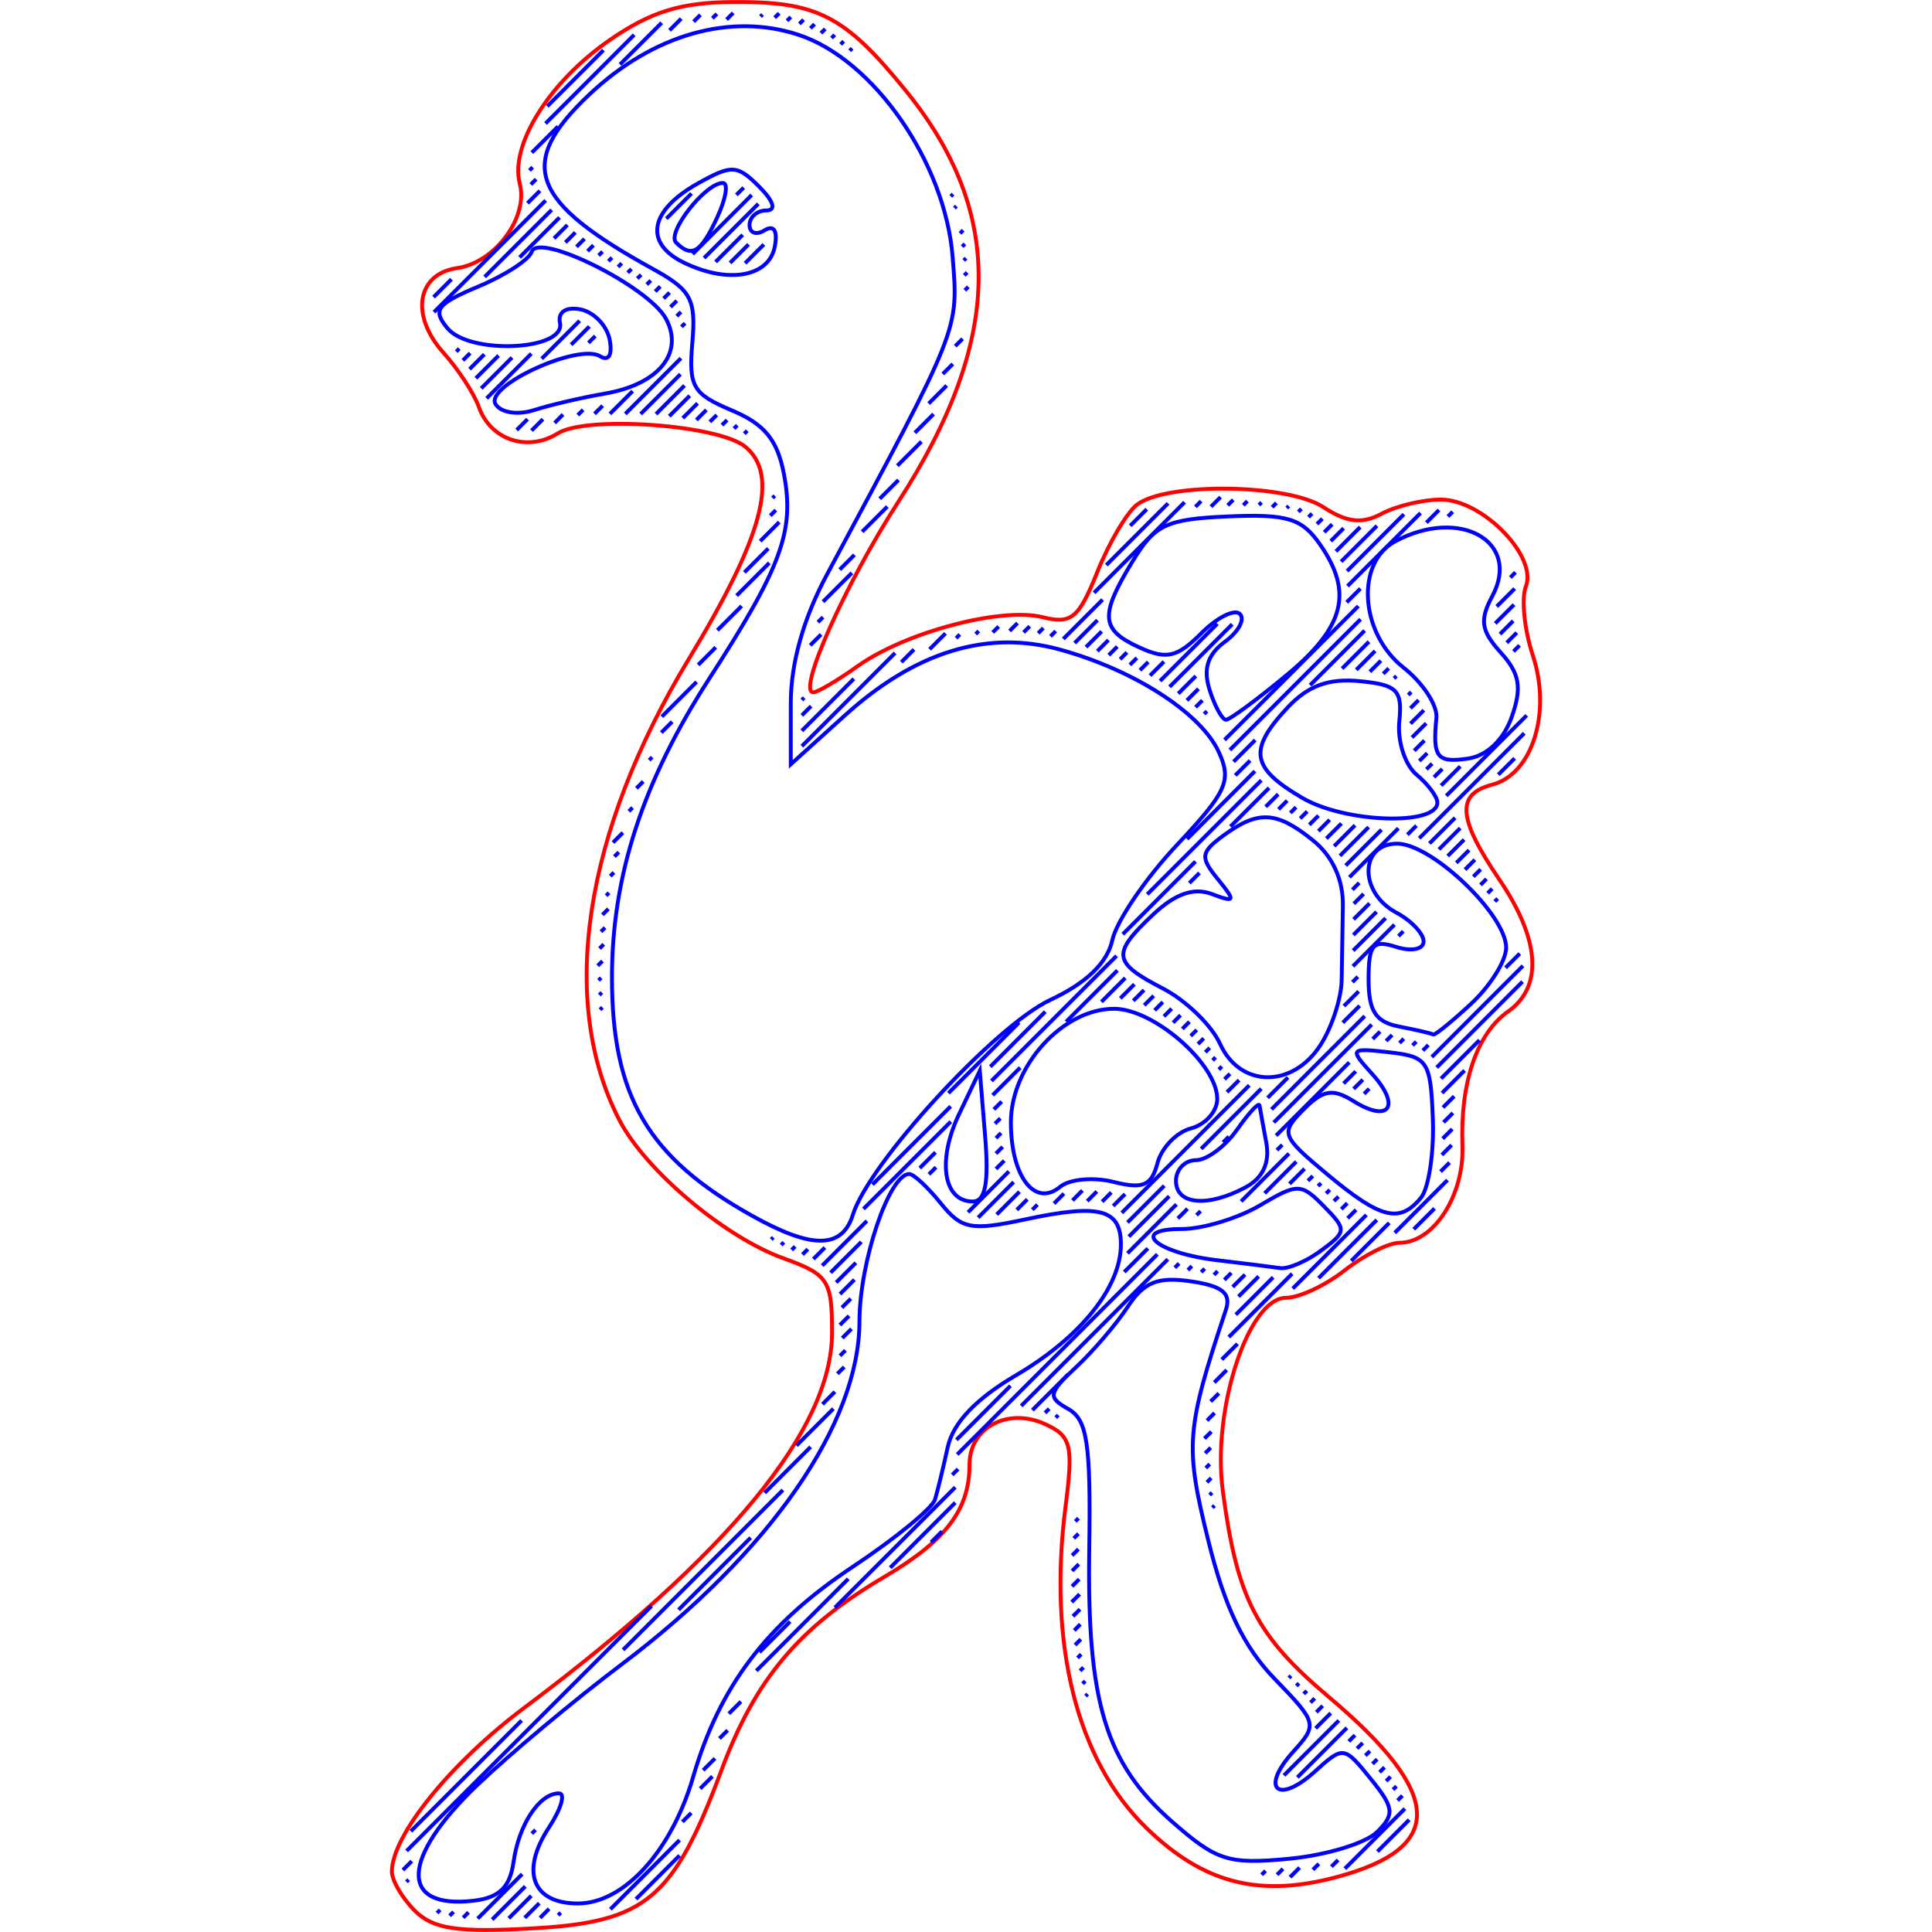 <?xml version="1.0" encoding="UTF-8" standalone="no"?>
<!-- Created with Inkscape (http://www.inkscape.org/) -->

<svg
   xmlns:dc="http://purl.org/dc/elements/1.1/"
   xmlns:cc="http://creativecommons.org/ns#"
   xmlns:rdf="http://www.w3.org/1999/02/22-rdf-syntax-ns#"
   xmlns:svg="http://www.w3.org/2000/svg"
   xmlns="http://www.w3.org/2000/svg"
   xmlns:sodipodi="http://sodipodi.sourceforge.net/DTD/sodipodi-0.dtd"
   xmlns:inkscape="http://www.inkscape.org/namespaces/inkscape"
   width="50mm"
   height="50mm"
   viewBox="0 0 50 50"
   version="1.1"
   id="svg1586"
   inkscape:version="0.92.2 2405546, 2018-03-11"
   sodipodi:docname="50.svg">
  <sodipodi:namedview
     id="base"
     pagecolor="#ffffff"
     bordercolor="#666666"
     borderopacity="1.0"
     inkscape:pageopacity="0.0"
     inkscape:pageshadow="2"
     inkscape:zoom="1.1678255"
     inkscape:cx="32.326932"
     inkscape:cy="149.86979"
     inkscape:document-units="mm"
     inkscape:current-layer="layer1"
     showgrid="false"
     inkscape:window-width="1366"
     inkscape:window-height="703"
     inkscape:window-x="0"
     inkscape:window-y="0"
     inkscape:window-maximized="1" />
  <defs
     id="defs1580" />
  <g
     inkscape:label="Layer 1"
     inkscape:groupmode="layer"
     id="layer1"
     transform="translate(0,-247)">
    <g
       id="g923"
       transform="translate(-12.5,-2.0128915e-6)">
      <path
         id="path903"
         d="m 23.237,296.451 c -0.328,-0.328 -0.596,-0.785 -0.595,-1.016 0.003,-0.936 1.522,-2.813 3.435,-4.245 5.289,-3.959 7.956,-7.211 7.956,-9.7 0,-1.362 -0.093,-1.504 -1.27,-1.93 -1.515,-0.548 -3.564,-2.277 -4.233,-3.571 -1.584,-3.064 -0.926,-7.439 1.795,-11.932 1.923,-3.177 2.346,-4.762 1.466,-5.493 -0.689,-0.572 -4.104,-0.818 -4.855,-0.349 -0.784,0.49 -1.743,0.17 -2.044,-0.683 -0.123,-0.347 -0.534,-0.978 -0.914,-1.401 -0.866,-0.964 -0.692,-2.044 0.353,-2.193 0.978,-0.14 1.848,-1.312 1.621,-2.183 -0.261,-0.997 0.761,-2.634 2.319,-3.713 1.065,-0.738 1.842,-0.98 3.189,-0.99 2.186,-0.017 2.893,0.343 4.47,2.28 2.586,3.175 2.53,6.456 -0.181,10.654 -1.373,2.125 -2.625,4.931 -2.2,4.931 0.108,0 0.623,-0.304 1.145,-0.676 1.24,-0.883 3.717,-1.538 4.796,-1.267 0.737,0.185 0.93,0.025 1.407,-1.168 0.304,-0.76 0.767,-1.545 1.028,-1.745 0.764,-0.583 3.899,-0.542 4.821,0.062 0.609,0.399 1.003,0.445 1.509,0.173 0.377,-0.202 1.068,-0.367 1.536,-0.367 1.068,0 2.5,1.462 2.199,2.245 -0.121,0.316 -0.041,1.12 0.179,1.785 0.489,1.482 -0.011,3.076 -1.051,3.348 -0.939,0.246 -0.892,0.867 0.182,2.451 1.057,1.558 1.139,2.779 0.229,3.419 -0.808,0.569 -1.241,1.842 -1.181,3.474 0.047,1.287 -0.747,2.512 -1.629,2.512 -0.281,0 -0.919,0.321 -1.417,0.712 -0.498,0.392 -1.182,0.712 -1.521,0.712 -0.97,0 -1.915,2.883 -1.636,4.99 0.37,2.791 0.866,3.756 2.75,5.345 2.967,2.503 3.03,3.893 0.211,4.652 -2.014,0.543 -3.456,0.172 -4.94,-1.269 -1.796,-1.746 -2.549,-4.743 -2.089,-8.325 0.203,-1.585 0.146,-1.816 -0.529,-2.124 -0.97,-0.442 -1.957,0.086 -1.957,1.045 0,1.17 -0.604,1.965 -2.217,2.916 -2.193,1.293 -3.325,2.638 -4.199,4.986 -1.244,3.342 -1.95,3.936 -4.872,4.102 -1.969,0.111 -2.595,0.018 -3.069,-0.457 z"
         style="fill:none;stroke:#ff0000;stroke-width:0.1;stroke-miterlimit:4;stroke-dasharray:none"
         inkscape:connector-curvature="0" />
      <path
         id="path901"
         d="m 25.79,295.193 c 0.134,-0.971 0.669,-1.781 1.175,-1.781 0.176,0 0.059,0.4 -0.261,0.888 -0.742,1.133 -0.426,1.962 0.749,1.962 1.194,0 2.427,-1.354 2.988,-3.282 0.682,-2.341 1.909,-3.957 4.119,-5.425 1.108,-0.736 2.07,-1.522 2.138,-1.748 0.068,-0.225 0.216,-0.835 0.329,-1.354 0.136,-0.626 0.73,-1.252 1.759,-1.856 1.679,-0.984 2.723,-2.285 2.723,-3.391 0,-0.915 -0.547,-1.06 -2.466,-0.65 -1.415,0.302 -1.653,0.257 -2.198,-0.417 -0.336,-0.416 -0.702,-0.756 -0.813,-0.756 -0.518,0 -1.287,2.277 -1.289,3.812 -0.002,2.649 -2.312,5.981 -6.159,8.882 -1.214,0.916 -2.888,2.315 -3.72,3.109 -1.997,1.906 -2.043,3.23 -0.102,3.004 0.657,-0.077 0.937,-0.349 1.027,-0.996 z"
         style="fill:none;stroke:#0000ff;stroke-width:0.1;stroke-miterlimit:4;stroke-dasharray:none"
         inkscape:connector-curvature="0" />
      <path
         id="path899"
         d="m 48.14,294.412 c 0.461,-0.461 0.441,-0.627 -0.171,-1.382 -0.685,-0.847 -0.704,-0.849 -1.443,-0.181 -0.959,0.868 -1.424,0.443 -0.561,-0.511 0.639,-0.706 0.628,-0.748 -0.472,-1.884 -0.805,-0.831 -1.297,-1.856 -1.726,-3.598 -0.604,-2.448 -0.573,-2.853 0.458,-5.955 0.144,-0.432 -0.085,-0.619 -0.905,-0.74 -0.855,-0.126 -1.215,0.018 -1.63,0.652 -0.293,0.447 -0.894,1.151 -1.336,1.564 -0.726,0.679 -0.746,0.784 -0.209,1.086 0.494,0.278 0.586,0.889 0.545,3.628 -0.06,3.956 0.422,5.543 2.145,7.055 1.154,1.013 1.457,1.109 3.031,0.958 0.962,-0.092 1.985,-0.404 2.273,-0.692 z"
         style="fill:none;stroke:#0000ff;stroke-width:0.1;stroke-miterlimit:4;stroke-dasharray:none"
         inkscape:connector-curvature="0" />
      <path
         id="path897"
         d="m 46.694,279.363 c 0.659,-0.488 0.662,-0.542 0.068,-1.145 -0.591,-0.6 -0.677,-0.601 -1.657,-0.022 -0.569,0.336 -1.482,0.611 -2.029,0.611 -1.369,0 -0.656,0.622 0.927,0.808 0.685,0.081 1.416,0.172 1.623,0.203 0.207,0.031 0.688,-0.174 1.068,-0.456 z"
         style="fill:none;stroke:#0000ff;stroke-width:0.1;stroke-miterlimit:4;stroke-dasharray:none"
         inkscape:connector-curvature="0" />
      <path
         id="path895"
         d="m 34.573,278.434 c 0.428,-1.348 3.68,-4.886 5.106,-5.555 0.941,-0.441 1.477,-0.958 1.609,-1.552 0.109,-0.49 0.859,-1.595 1.668,-2.456 1.295,-1.379 1.425,-1.666 1.088,-2.405 -0.46,-1.011 -2.198,-2.131 -4.121,-2.657 -1.879,-0.514 -3.729,0.054 -5.555,1.704 l -1.402,1.267 v -1.584 c 0,-1.033 0.327,-2.194 0.941,-3.336 3.447,-6.421 3.4,-6.301 3.247,-8.212 -0.194,-2.437 -2.039,-5.1 -3.98,-5.744 -1.763,-0.585 -3.773,-0.014 -5.421,1.541 -1.895,1.788 -1.539,2.763 1.645,4.516 0.99,0.545 1.117,0.782 1.02,1.903 -0.099,1.145 0.01,1.331 1.02,1.756 0.852,0.358 1.185,0.767 1.353,1.663 0.274,1.461 -0.063,2.382 -1.933,5.277 -1.725,2.671 -2.52,5.109 -2.52,7.734 0,3.081 0.928,4.662 3.621,6.167 1.561,0.873 2.332,0.865 2.615,-0.026 z"
         style="fill:none;stroke:#0000ff;stroke-width:0.1;stroke-miterlimit:4;stroke-dasharray:none"
         inkscape:connector-curvature="0" />
      <path
         id="path893"
         d="m 30.192,253.794 c -1.032,-0.506 -0.883,-1.344 0.364,-2.044 0.882,-0.495 1.022,-0.488 1.587,0.077 0.383,0.383 0.455,0.62 0.187,0.62 -0.238,0 -0.432,0.17 -0.432,0.377 0,0.207 0.176,0.269 0.39,0.136 0.242,-0.15 0.342,0.011 0.263,0.424 -0.15,0.786 -1.215,0.97 -2.359,0.409 z"
         style="fill:none;stroke:#0000ff;stroke-width:0.1;stroke-miterlimit:4;stroke-dasharray:none"
         inkscape:connector-curvature="0" />
      <path
         id="path891"
         d="m 31.063,252.623 c 0.226,-0.488 0.291,-0.888 0.144,-0.888 -0.452,0 -1.462,1.29 -1.209,1.543 0.407,0.407 0.639,0.264 1.065,-0.655 z"
         style="fill:none;stroke:#0000ff;stroke-width:0.1;stroke-miterlimit:4;stroke-dasharray:none"
         inkscape:connector-curvature="0" />
      <path
         id="path889"
         d="m 49.271,278.004 c 0.204,-0.246 0.344,-1.168 0.311,-2.048 -0.057,-1.496 -0.13,-1.609 -1.124,-1.722 -1.028,-0.117 -1.042,-0.098 -0.444,0.563 0.75,0.83 0.441,1.279 -0.484,0.701 -0.541,-0.338 -0.788,-0.296 -1.297,0.219 -0.602,0.609 -0.575,0.681 0.617,1.675 1.381,1.152 1.869,1.275 2.42,0.611 z"
         style="fill:none;stroke:#0000ff;stroke-width:0.1;stroke-miterlimit:4;stroke-dasharray:none"
         inkscape:connector-curvature="0" />
      <path
         id="path887"
         d="m 37.995,276.403 -0.138,-1.692 -0.538,1.127 c -0.571,1.197 -0.405,2.257 0.355,2.257 0.329,0 0.42,-0.477 0.321,-1.692 z"
         style="fill:none;stroke:#0000ff;stroke-width:0.1;stroke-miterlimit:4;stroke-dasharray:none"
         inkscape:connector-curvature="0" />
      <path
         id="path885"
         d="m 41.32,277.589 c 0.762,0.191 0.983,0.097 1.135,-0.486 0.104,-0.398 0.495,-0.804 0.868,-0.901 0.374,-0.098 0.679,-0.44 0.679,-0.762 0,-0.9 -1.64,-2.333 -2.67,-2.333 -1.326,0 -2.67,1.48 -2.67,2.94 0,1.402 0.619,2.211 1.275,1.667 0.24,-0.2 0.863,-0.256 1.383,-0.126 z"
         style="fill:none;stroke:#0000ff;stroke-width:0.1;stroke-miterlimit:4;stroke-dasharray:none"
         inkscape:connector-curvature="0" />
      <path
         id="path883"
         d="m 44.734,277.728 c 0.451,-0.241 0.634,-0.637 0.537,-1.158 -0.081,-0.435 -0.16,-0.867 -0.174,-0.959 -0.015,-0.093 -0.276,0.188 -0.581,0.623 -0.305,0.435 -0.785,0.792 -1.068,0.792 -0.283,0 -0.514,0.24 -0.514,0.534 0,0.619 0.815,0.695 1.8,0.168 z"
         style="fill:none;stroke:#0000ff;stroke-width:0.1;stroke-miterlimit:4;stroke-dasharray:none"
         inkscape:connector-curvature="0" />
      <path
         id="path881"
         d="m 46.665,274.059 c 0.299,-0.456 0.549,-1.218 0.557,-1.692 0.007,-0.474 0.022,-1.338 0.032,-1.919 0.012,-0.675 -0.264,-1.286 -0.766,-1.692 -0.944,-0.765 -1.421,-0.794 -2.315,-0.14 -0.603,0.441 -0.62,0.566 -0.157,1.135 0.472,0.579 0.457,0.616 -0.158,0.385 -0.463,-0.174 -0.944,-0.006 -1.513,0.53 -1.083,1.018 -1.054,1.241 0.249,1.915 0.596,0.308 1.263,0.954 1.481,1.434 0.516,1.134 1.862,1.156 2.59,0.044 z"
         style="fill:none;stroke:#0000ff;stroke-width:0.1;stroke-miterlimit:4;stroke-dasharray:none"
         inkscape:connector-curvature="0" />
      <path
         id="path879"
         d="m 50.571,272.978 c 0.5,-0.463 0.908,-1.117 0.908,-1.452 0,-0.852 -1.928,-2.692 -2.821,-2.692 -0.973,0 -0.993,1.264 -0.027,1.781 0.392,0.21 0.712,0.547 0.712,0.749 0,0.206 -0.314,0.268 -0.712,0.142 -0.604,-0.192 -0.712,-0.064 -0.712,0.842 0,0.824 0.183,1.103 0.801,1.222 0.441,0.085 0.833,0.176 0.872,0.203 0.039,0.027 0.479,-0.331 0.979,-0.794 z"
         style="fill:none;stroke:#0000ff;stroke-width:0.1;stroke-miterlimit:4;stroke-dasharray:none"
         inkscape:connector-curvature="0" />
      <path
         id="path877"
         d="m 49.699,267.769 c 0,-0.15 -0.243,-0.475 -0.54,-0.722 -0.297,-0.247 -0.497,-0.867 -0.445,-1.379 0.082,-0.809 -0.053,-0.945 -1.03,-1.04 -0.802,-0.078 -1.338,0.12 -1.869,0.691 -1.017,1.092 -0.939,1.555 0.394,2.334 1.102,0.644 3.49,0.724 3.49,0.117 z"
         style="fill:none;stroke:#0000ff;stroke-width:0.1;stroke-miterlimit:4;stroke-dasharray:none"
         inkscape:connector-curvature="0" />
      <path
         id="path875"
         d="m 51.626,265.549 c 0.266,-0.76 0.204,-1.119 -0.288,-1.662 -0.509,-0.563 -0.551,-0.837 -0.218,-1.458 0.756,-1.414 -0.839,-2.315 -2.512,-1.419 -1.034,0.554 -0.913,2.38 0.217,3.269 0.498,0.392 0.88,0.976 0.849,1.298 -0.1,1.03 0.009,1.171 0.819,1.055 0.487,-0.07 0.925,-0.488 1.133,-1.083 z"
         style="fill:none;stroke:#0000ff;stroke-width:0.1;stroke-miterlimit:4;stroke-dasharray:none"
         inkscape:connector-curvature="0" />
      <path
         id="path873"
         d="m 45.8,264.47 c 1.503,-1.248 1.728,-2.143 0.853,-3.393 -0.464,-0.663 -0.846,-0.778 -2.368,-0.712 -1.598,0.07 -1.893,0.207 -2.471,1.157 -0.86,1.411 -0.831,1.776 0.181,2.237 0.696,0.317 0.971,0.254 1.592,-0.368 0.413,-0.413 0.864,-0.639 1.002,-0.501 0.138,0.138 -0.037,0.462 -0.39,0.72 -0.447,0.327 -0.566,0.703 -0.395,1.243 0.135,0.426 0.326,0.774 0.424,0.774 0.098,0 0.805,-0.521 1.572,-1.158 z"
         style="fill:none;stroke:#0000ff;stroke-width:0.1;stroke-miterlimit:4;stroke-dasharray:none"
         inkscape:connector-curvature="0" />
      <path
         id="path1218"
         d="m 28.159,257.185 c 1.386,-0.237 2.05,-1.051 1.577,-1.934 -0.444,-0.83 -3.302,-2.257 -3.476,-1.735 -0.069,0.206 -0.69,0.611 -1.382,0.9 -1.077,0.45 -1.191,0.605 -0.799,1.078 0.575,0.694 3.061,0.578 2.913,-0.135 -0.059,-0.284 0.153,-0.425 0.53,-0.352 0.346,0.067 0.686,0.419 0.756,0.783 0.076,0.395 -0.024,0.568 -0.247,0.43 -0.559,-0.346 -2.995,0.77 -2.706,1.239 0.139,0.225 0.572,0.29 1.005,0.152 0.418,-0.133 1.242,-0.325 1.829,-0.425 z"
         style="fill:none;stroke:#0000ff;stroke-width:0.1;stroke-miterlimit:4;stroke-dasharray:none"
         inkscape:connector-curvature="0" />
      <path
         id="path857"
         style="fill:none;stroke:#0000ff;stroke-width:0.1"
         d="m 28.117,248.298 -1.454,1.454 m -0.045,0.444 2.295,-2.295 m 0.711,-0.311 -1.077,1.077 m -2.283,2.283 0.677,-0.677 m 3.189,-2.79 -0.302,0.302 m -3.626,3.626 0.083,-0.083 m 4.343,-3.944 -0.176,0.176 m -4.214,4.214 0.136,-0.136 m 4.678,-4.279 -0.115,0.115 m -4.785,4.785 0.321,-0.321 m -2.289,2.289 -0.463,0.463 m 7.584,-7.185 0.17,-0.17 m -4.853,4.853 -2.89,2.89 m 1.311,-0.912 1.734,-1.734 m 5.456,-5.056 -0.051,0.051 m -6.234,6.234 1.033,-1.033 m 5.684,-5.285 -0.115,0.115 m -5.711,5.711 0.345,-0.345 m 5.782,-5.383 -0.097,0.097 m -5.736,5.736 0.258,-0.258 m -3.005,3.005 -0.078,0.079 m 8.881,-8.482 0.108,-0.108 m -5.671,5.671 -0.206,0.206 m -2.939,2.939 0.187,-0.187 m 8.913,-8.514 -0.107,0.107 m -5.768,5.768 0.153,-0.153 m -2.824,2.824 -0.382,0.382 m 9.094,-8.695 0.109,-0.109 m -5.763,5.763 -0.1,0.1 m -3.177,3.177 0.587,-0.587 m 8.7,-8.3 -0.082,0.082 m -5.775,5.775 0.092,-0.092 m -2.587,2.587 -0.796,0.796 m 9.301,-8.902 0.079,-0.079 m -3.938,3.938 -0.651,0.651 m -1.25,1.25 0.094,-0.094 m -2.339,2.339 -1.156,1.156 m 9.395,-8.996 0.062,-0.062 m -5.71,5.71 -0.096,0.096 m -2.226,2.226 0.981,-0.981 m 1.591,-1.192 -0.097,0.098 m -1.713,1.713 0.472,-0.472 m 3.993,-3.594 -0.189,0.189 m -2.319,2.319 0.103,-0.103 m -1.436,1.436 -0.176,0.176 m 2.695,-2.296 1.529,-1.529 m -2.366,2.366 -0.13,0.13 m -3.586,3.586 0.281,-0.281 m 5.972,-5.573 -1.402,1.402 m -1.047,1.047 0.152,-0.152 m -3.277,3.277 -0.294,0.294 m 4.764,-4.365 0.7,-0.7 m -1.705,1.705 -0.162,0.162 m -3,3 0.217,-0.217 m 4.802,-4.403 -0.478,0.478 m -1.38,1.379 0.109,-0.109 m -2.533,2.533 -0.137,0.137 m 4.33,-3.931 0.485,-0.485 m -2.039,2.039 -0.093,0.093 m -2.25,2.25 0.209,-0.209 m 0.777,-0.378 -0.587,0.587 m 0.397,0.002 1.44,-1.44 m -0.014,0.414 -1.028,1.028 m 0.397,0.002 0.737,-0.737 m 0.135,0.264 -0.529,0.529 m 0.35,0.049 0.382,-0.382 m 0.228,0.171 -0.259,0.259 m 0.35,0.049 0.177,-0.177 m 6.115,-5.716 -0.058,0.058 m -5.92,5.92 0.131,-0.131 m 5.935,-5.536 -0.051,0.051 m -5.704,5.704 0.083,-0.083 m 0.259,0.14 -0.077,0.077 m 5.584,-5.185 0.081,-0.081 m 0.044,0.355 -0.07,0.07 m 0.042,0.357 0.058,-0.058 m 0.029,0.37 -0.074,0.074 m 0.014,0.386 0.089,-0.089 m -5.008,5.407 -0.058,0.058 m -0.058,0.457 0.143,-0.143 m 4.833,-4.434 -0.19,0.19 m -5.047,5.047 0.493,-0.493 m 4.491,-4.092 -0.258,0.258 m -5.135,5.135 0.618,-0.618 m 4.617,-4.217 -0.465,0.465 m -4.971,4.971 0.846,-0.846 m 4.251,-3.852 -0.484,0.484 m -5.111,5.111 0.627,-0.627 m 4.653,-4.254 -0.623,0.623 m -5.155,5.155 0.455,-0.455 m 4.729,-4.33 -0.484,0.484 m -5.639,5.639 0.898,-0.898 m 4.937,-4.538 -0.651,0.651 m -5.198,5.198 0.281,-0.281 m 4.717,-4.318 -0.381,0.381 m -4.931,4.931 0.076,-0.076 m 5.169,-4.77 -0.746,0.746 m -4.829,4.829 0.176,-0.176 m 4.652,-4.253 -0.13,0.13 m -4.894,4.894 0.095,-0.095 m 4.88,-4.481 -0.281,0.281 m -5.104,5.104 0.255,-0.255 m -0.105,0.504 -0.114,0.114 m -0.107,0.506 0.094,-0.094 m 4.923,-4.524 -0.059,0.059 m -5.065,5.065 0.074,-0.074 m 5.23,-4.831 -0.239,0.239 m -5.16,5.16 0.153,-0.153 m 6.353,-5.954 -1.346,1.346 m -5.198,5.198 0.104,-0.104 m 7.507,-7.108 -2.413,2.413 m -5.235,5.235 0.108,-0.108 m 8.029,-7.63 -0.327,0.327 m -7.857,7.857 0.121,-0.121 m 8.879,-8.48 -0.411,0.411 m -8.569,8.569 0.067,-0.067 m 9.283,-8.884 -0.095,0.095 m -9.235,9.235 0.065,-0.065 m 9.754,-9.355 -0.078,0.078 m -9.722,9.722 0.061,-0.061 m 10.255,-9.856 -0.153,0.153 m 0.437,-0.038 0.204,-0.204 m 3.346,-2.947 -0.428,0.428 m -2.76,2.76 0.157,-0.157 m 3.581,-3.182 -1.597,1.597 m -1.764,1.764 0.134,-0.134 m 3.655,-3.256 -2.343,2.343 m -1.127,1.127 0.135,-0.135 m 3.762,-3.363 -0.146,0.146 m -3.419,3.419 1.016,-1.016 m 3.053,-2.654 -0.247,0.247 m -3.529,3.529 0.591,-0.591 m 3.513,-3.114 -0.142,0.142 m -3.668,3.668 0.405,-0.405 m 3.771,-3.372 -0.105,0.105 m -3.777,3.777 0.286,-0.286 m 3.962,-3.563 -0.067,0.067 m -3.886,3.886 0.221,-0.221 m 4.117,-3.718 -0.11,0.11 m -3.935,3.935 0.177,-0.176 m 4.188,-3.789 -0.052,0.052 m -4.059,4.059 0.18,-0.18 m 4.258,-3.859 -0.078,0.078 m -4.099,4.099 0.213,-0.213 m 4.239,-3.84 -0.091,0.091 m -4.101,4.101 0.361,-0.361 m 4.098,-3.699 -0.138,0.138 m -4.061,4.061 1.481,-1.481 m 2.972,-2.573 -0.205,0.205 m -4.001,4.001 1.619,-1.619 m 2.884,-2.485 -0.333,0.333 m -3.946,3.946 0.454,-0.454 m 4.254,-3.855 -0.628,0.628 m -3.857,3.857 0.3,-0.3 m 4.618,-4.218 -0.926,0.926 m -3.768,3.768 0.177,-0.177 m 5.215,-4.816 -1.47,1.47 m -3.699,3.699 0.071,-0.071 m 5.528,-5.129 -1.889,1.889 m 2.041,-1.642 0.326,-0.326 m -2.034,2.034 -0.355,0.355 m 2.621,-2.222 0.122,-0.122 m -2.442,2.442 -3.462,3.462 m 0.138,0.261 3.383,-3.383 m 0.105,0.294 -1.411,1.411 m -1.981,1.981 0.56,-0.56 m 2.944,-2.545 -0.695,0.695 m -2.764,2.764 0.382,-0.382 m -12.34,12.34 -0.053,0.053 m 15.141,-14.742 0.488,-0.488 m -3.111,3.111 -1.756,1.756 M 32.717,279.22 l 0.069,-0.069 m 15.451,-15.052 -0.284,0.284 m -5.761,5.761 2.95,-2.95 m -6.268,6.268 -1.828,1.828 m -4.058,4.058 0.09,-0.09 m 15.361,-14.962 -0.141,0.141 m -3.953,3.953 0.999,-0.999 m -1.905,1.905 -1.881,1.881 m -3.429,3.429 1.424,-1.424 m -2.45,2.45 -2.024,2.024 m -1.811,1.811 0.139,-0.139 m 15.231,-14.832 -0.061,0.061 m -3.321,3.321 0.323,-0.323 m -2.037,2.037 -0.262,0.262 m -5.12,5.12 3.237,-3.237 m -4.291,4.291 -2.259,2.259 m -1.296,1.296 0.297,-0.297 m 17.872,-17.473 -0.132,0.132 m -6,6 0.225,-0.225 m -4.394,4.394 -1.328,1.328 m -1.901,1.901 0.713,-0.713 m -2.193,2.193 -0.406,0.406 m -2.525,2.525 1.157,-1.157 m 16.763,-16.364 -0.463,0.463 m -2.291,2.291 0.077,-0.077 m -2.981,2.981 -0.146,0.146 m -4.89,4.89 0.617,-0.617 m -3.199,3.199 -0.202,0.202 m -1.68,1.68 0.182,-0.182 m -1.932,1.932 -0.795,0.795 m 17.201,-16.802 0.486,-0.486 m -2.47,2.47 -0.211,0.211 m -2.853,2.853 0.182,-0.182 m -4.474,4.474 -0.363,0.363 m -3.244,3.244 0.138,-0.138 m -3.738,3.738 -0.51,0.51 m 17.18,-16.781 0.341,-0.341 m -2.312,2.312 -0.346,0.346 m -2.618,2.618 0.237,-0.237 m -4.515,4.515 -0.277,0.277 m -3.555,3.555 0.132,-0.132 m -3.795,3.795 -0.373,0.373 m 17.256,-16.857 0.259,-0.259 m -2.345,2.345 -0.366,0.366 m -2.423,2.423 0.292,-0.292 m -4.555,4.555 -0.244,0.244 m -3.838,3.838 0.173,-0.173 m -3.929,3.929 -0.231,0.231 m 17.381,-16.982 0.156,-0.156 m -2.462,2.462 -0.263,0.263 m -2.273,2.273 0.389,-0.389 m -4.622,4.622 -0.212,0.212 m -4.106,4.106 0.214,-0.214 m -4.017,4.017 -0.237,0.237 m 14.997,-14.598 0.202,-0.202 m -1.867,1.867 -0.54,0.54 m -4.405,4.405 0.2,-0.2 m -4.213,4.213 -1.057,1.057 m -3.255,3.255 0.238,-0.238 m 15.027,-14.628 -0.147,0.147 m -2.238,2.238 0.742,-0.742 m -4.868,4.868 -0.192,0.192 m -5.045,5.045 0.918,-0.918 m -4.354,4.354 -0.14,0.14 m 15.373,-14.973 0.214,-0.214 m -1.573,1.573 -0.927,0.927 m -4.227,4.227 0.184,-0.184 m -4.399,4.399 -0.589,0.589 m -4.122,4.122 0.176,-0.176 m 15.943,-15.543 -0.496,0.496 m -2.373,2.373 1.267,-1.267 m -5.218,5.218 -0.156,0.156 m -4.501,4.501 0.272,-0.272 m -4.98,4.98 -0.321,0.321 m 16.144,-15.745 2.08,-2.08 m -2.853,2.853 -0.234,0.234 m -1.424,1.424 0.178,-0.178 m -4.025,4.025 -0.147,0.147 m -4.288,4.288 0.131,-0.131 m -5.281,5.281 -0.954,0.954 m -9.981,9.981 2.867,-2.867 m 25.949,-25.549 -2.718,2.718 m -1.692,1.692 0.252,-0.252 m -3.983,3.983 -0.113,0.113 m -3.916,3.916 0.256,-0.256 m -6.555,6.555 -1.19,1.19 m -9.265,9.265 6.338,-6.338 m 22.337,-21.938 -0.423,0.423 m -1.781,1.78 0.663,-0.663 m -2.215,2.215 -0.412,0.412 m -3.649,3.649 0.077,-0.077 m -3.446,3.446 -0.256,0.256 m -11.632,11.632 4.136,-4.136 m -9.605,9.605 -0.228,0.228 m 26.812,-26.413 0.55,-0.55 m -2.166,2.166 -0.599,0.599 m -3.483,3.483 0.08,-0.08 m -3.236,3.236 -0.249,0.249 m -10.576,10.576 1.865,-1.865 m -8.85,8.85 -0.057,0.057 m 26.948,-26.549 0.424,-0.424 m -2.032,2.032 -0.839,0.839 m -3.329,3.329 0.14,-0.14 m -3.071,3.071 -0.238,0.238 m 9.168,-8.769 0.329,-0.329 m -1.93,1.93 -1.076,1.076 m -3.258,3.258 0.312,-0.312 m -2.951,2.951 -0.306,0.306 m 9.104,-8.705 0.255,-0.255 m -1.852,1.852 -0.124,0.124 m -1.192,1.192 0.14,-0.14 m -2.81,2.81 -3.3,3.3 m 9.1,-8.701 0.188,-0.188 m -3.158,3.158 -0.379,0.379 m -3.695,3.695 1.555,-1.555 m -2.511,2.511 -0.95,0.95 m -17.871,17.871 0.081,-0.081 m 27.079,-26.68 -0.154,0.154 m -3.565,3.565 0.437,-0.437 m -1.855,1.855 -0.527,0.527 m -1.152,1.152 0.148,-0.148 m -1.543,1.543 -1.045,1.045 m -15.45,15.45 0.095,-0.095 m -2.121,2.121 -0.101,0.101 m 26.864,-26.465 0.116,-0.116 m -3.298,3.298 -2.413,2.413 m -3.725,3.725 1.266,-1.266 m -18.322,18.322 -0.138,0.138 m 26.698,-26.299 0.074,-0.074 m -3.26,3.26 -2.533,2.533 m -2.484,2.484 0.251,-0.251 m -1.026,1.026 -0.611,0.611 m -4.343,4.343 1.397,-1.397 m -12.637,12.637 -1.15,1.15 m 23.163,-22.764 0.19,-0.19 m -0.797,0.797 -1.893,1.893 m -2.06,2.06 0.104,-0.104 m -1.117,1.117 -5.18,5.18 m -5.118,5.118 0.793,-0.793 m -6.853,6.853 -0.859,0.859 m 23.137,-22.738 0.154,-0.154 m -0.941,0.941 -0.314,0.314 m -1.725,1.725 0.137,-0.137 m -2.961,2.961 -3.795,3.795 m -1.784,1.784 0.15,-0.15 m -2.841,2.841 -2.379,2.379 m -6.406,6.406 0.582,-0.582 m 22.58,-22.181 -0.11,0.11 m -1.188,1.188 0.238,-0.238 m -1.912,1.912 -1.238,1.238 m -1.715,1.715 0.108,-0.108 m -2.866,2.866 -0.929,0.929 m -5.11,5.11 3.114,-3.114 m -5.547,5.547 -0.312,0.312 m -5.283,5.283 0.376,-0.376 m 22.697,-22.298 -0.096,0.096 m -1.254,1.254 0.131,-0.131 m -1.887,1.887 -0.818,0.818 m -1.987,1.987 0.103,-0.103 m -3.693,3.693 -0.106,0.106 m -4.007,4.007 1.683,-1.683 m -5.891,5.891 -0.211,0.211 m -4.643,4.643 0.234,-0.234 m 25.12,-24.721 -0.367,0.367 m -2.141,2.141 0.142,-0.142 m -3.203,3.203 -0.389,0.389 m -2.286,2.286 0.091,-0.09 m -3.79,3.79 -0.065,0.065 m -3.226,3.226 0.283,-0.283 m -5.876,5.876 -0.306,0.306 m -3.753,3.753 0.066,-0.066 m 24.903,-24.504 -2.359,2.359 m -3.205,3.205 0.125,-0.125 m -2.463,2.463 -0.095,0.095 m -13.296,13.296 0.316,-0.316 m 20.966,-20.567 -2.22,2.22 m -3.071,3.071 0.076,-0.076 m -2.322,2.322 -0.18,0.18 m -14.026,14.026 0.23,-0.23 m 20.399,-20 -0.994,0.994 m -2.974,2.974 0.094,-0.094 m -2.194,2.194 -0.319,0.319 m -16.105,16.105 1.79,-1.79 m 20.316,-19.917 -0.583,0.583 m -2.797,2.797 0.117,-0.117 m -2.066,2.066 -0.522,0.522 m -15.593,15.593 1.128,-1.128 m 20.047,-19.648 -0.289,0.289 m -2.631,2.631 0.153,-0.153 m -1.918,1.918 -0.966,0.966 m 5.377,-4.978 0.241,-0.241 m -2.507,2.507 -0.217,0.217 m -3.076,3.076 1.639,-1.639 m 4.144,-3.745 -0.247,0.247 m -3.88,3.88 1.905,-1.905 m -3.336,3.336 -0.406,0.406 m 5.695,-5.296 0.253,-0.253 m -1.937,1.937 -1.506,1.506 m -2.7,2.7 0.322,-0.322 m -3.836,3.836 -0.082,0.082 m 9.453,-9.054 0.232,-0.232 m -1.56,1.56 -0.983,0.983 m -3.639,3.639 0.211,-0.211 m -3.633,3.633 -0.12,0.12 m 8.306,-7.907 1.364,-1.364 m -6.027,6.027 -0.195,0.195 m -3.492,3.492 0.163,-0.163 m 9.216,-8.817 -0.537,0.537 m -5.416,5.416 0.177,-0.177 m -3.429,3.429 -0.174,0.174 m 3.444,-3.045 0.143,-0.143 m -3.403,3.403 -0.186,0.186 m 3.463,-3.064 0.1,-0.1 m -3.367,3.367 -0.204,0.204 m 3.5,-3.101 0.109,-0.109 m -3.395,3.395 -0.182,0.182 m 3.538,-3.139 0.061,-0.061 m -3.407,3.407 -0.159,0.159 m 3.576,-3.177 0.054,-0.054 m -3.46,3.46 -0.148,0.148 m 0.065,0.334 0.093,-0.093 m 0.059,0.34 -0.087,0.087 m 0.065,0.334 0.068,-0.068 m 0.062,0.337 -0.052,0.052 m 5.261,-0.471 0.054,-0.054 m 0.205,0.194 -0.066,0.066 m 0.192,0.207 0.078,-0.078 m 0.205,0.194 -0.109,0.109 m 0.151,0.248 0.164,-0.164 m 0.209,0.19 -0.392,0.392 m -0.819,1.218 1.42,-1.42 m 0.209,0.19 -1.281,1.281 m 1.33,-0.931 0.16,-0.16 m 0.199,0.2 -0.145,0.145 m 0.216,0.183 0.117,-0.117 m 0.188,0.211 -0.121,0.121 m -2.869,2.869 0.101,-0.101 m 3.078,-2.679 -0.127,0.127 m -2.652,2.652 0.152,-0.152 m 2.784,-2.385 -0.114,0.114 m -2.487,2.487 0.247,-0.247 m 2.507,-2.108 -0.089,0.089 m -2.072,2.072 0.152,-0.152 m 2.163,-1.764 -0.125,0.125 m -1.712,1.712 0.172,-0.172 m 1.729,-1.329 -1.553,1.553 m 0.842,-0.442 0.823,-0.823"
         inkscape:connector-curvature="0" />
    </g>
  </g>
</svg>
